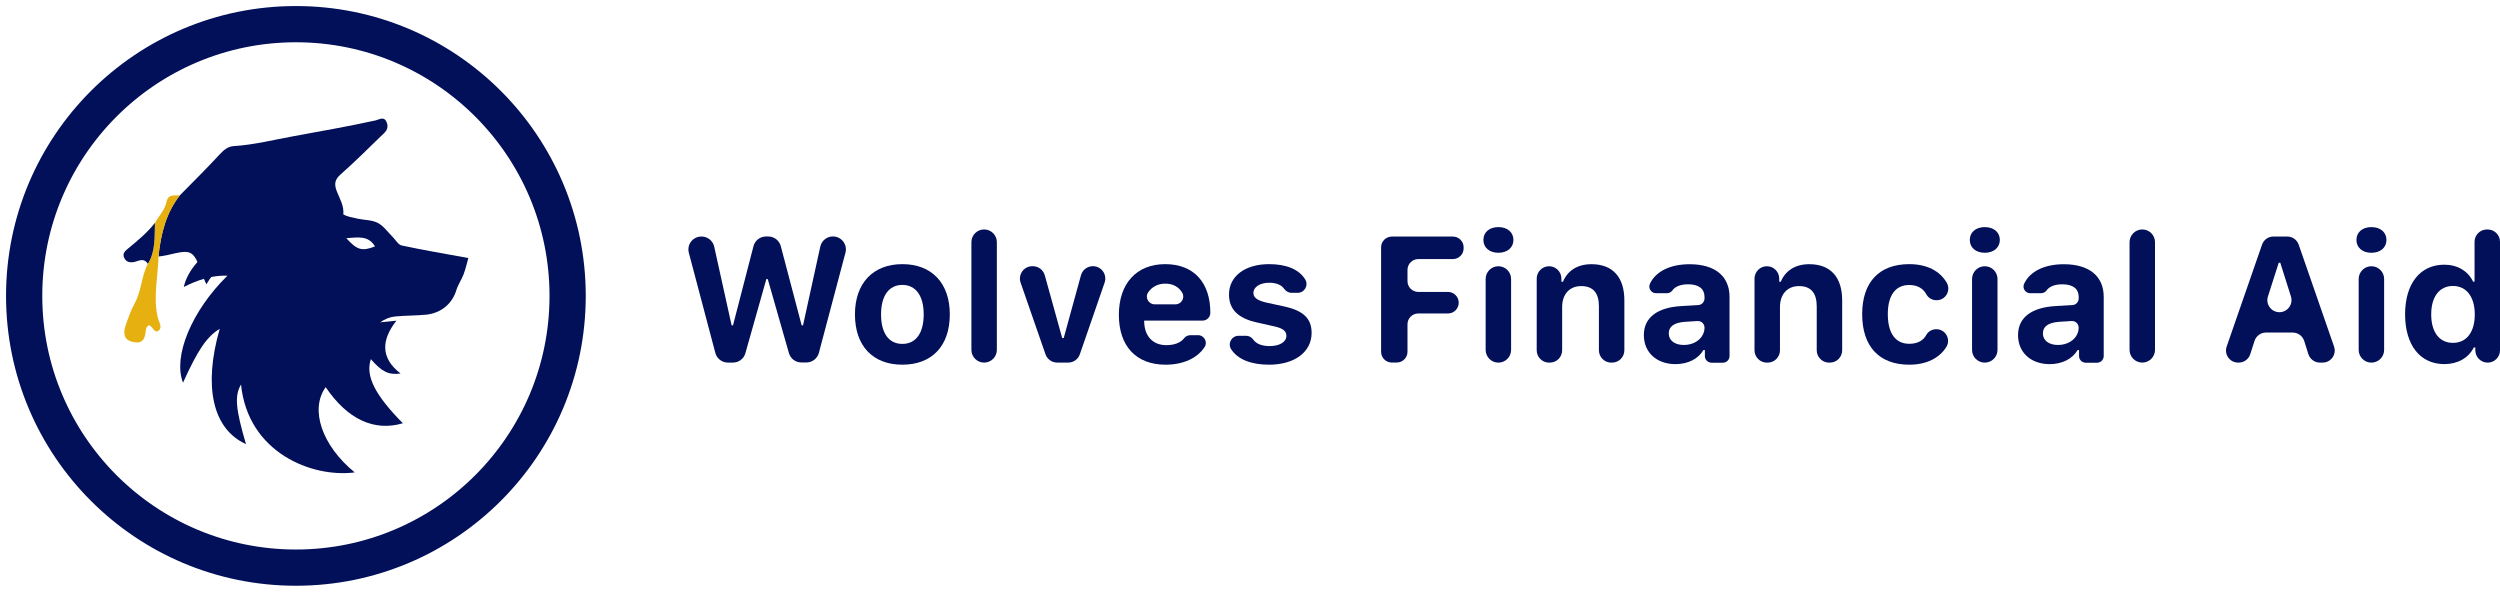 <svg width="207" height="49" viewBox="0 0 207 49" fill="none" xmlns="http://www.w3.org/2000/svg">
<path d="M33.259 20.326C32.97 20.265 32.76 19.859 32.508 19.612C32.103 19.215 31.757 18.698 31.272 18.451C30.769 18.199 30.134 18.227 29.565 18.096C29.183 18.007 28.754 17.947 28.432 17.751C28.409 17.737 28.385 17.723 28.362 17.709C27.602 17.177 26.907 16.547 26.179 15.96C25.461 15.382 24.747 14.803 23.996 14.197C23.371 15.386 23.334 16.711 24.038 18.059C23.964 18.073 23.884 18.087 23.81 18.101C20.508 18.716 17.816 20.046 16.347 21.697C15.769 22.345 15.377 23.045 15.218 23.763C15.759 23.488 16.31 23.25 16.883 23.087C17.079 23.026 17.275 22.979 17.48 22.937C17.914 22.854 18.362 22.811 18.833 22.826C15.853 25.75 14.304 29.528 15.153 31.687C16.389 28.959 17.121 27.881 18.194 27.224C16.813 32.014 17.616 35.535 20.367 36.771C19.505 33.847 19.411 32.76 19.957 31.837C20.526 37.485 25.829 39.57 29.369 39.117C26.65 36.888 25.638 33.903 26.967 32.056C28.763 34.715 30.979 35.75 33.357 35.046C31.03 32.69 30.242 31.114 30.708 29.738C31.622 30.787 32.177 31.062 33.166 30.927C31.51 29.645 31.557 28.18 32.821 26.552C32.27 26.608 31.874 26.65 31.482 26.687C31.874 26.408 32.294 26.244 32.728 26.202C33.567 26.123 34.416 26.137 35.256 26.058C36.52 25.941 37.443 25.144 37.784 24.029C37.923 23.567 38.222 23.152 38.39 22.7C38.572 22.21 38.684 21.692 38.777 21.366C36.795 21.002 35.022 20.703 33.259 20.326ZM28.674 19.719C29.626 19.663 30.498 19.467 31.049 20.405C29.966 20.82 29.565 20.713 28.674 19.719Z" fill="#020F59"/>
<path d="M17.093 23.539C17.019 23.376 16.93 23.217 16.869 23.045C15.997 20.615 15.997 20.615 13.782 21.137C13.562 21.188 13.339 21.207 13.119 21.24C13.306 19.355 13.758 17.602 14.892 16.174C15.997 15.05 17.117 13.945 18.189 12.784C18.539 12.406 18.87 12.131 19.346 12.098C21.016 11.995 22.672 11.575 24.309 11.277C26.566 10.862 28.838 10.465 31.095 9.971C31.398 9.906 31.804 9.589 32.019 10.13C32.252 10.708 31.837 10.988 31.534 11.282C30.433 12.35 29.341 13.437 28.199 14.444C27.714 14.873 27.653 15.242 27.895 15.862C28.133 16.464 28.497 17.037 28.427 17.765C27.009 17.299 25.694 18.124 24.346 18.357C23.52 18.502 22.63 19.071 21.809 19.575C20.092 20.657 18.25 21.534 17.093 23.539Z" fill="#020F59"/>
<path d="M14.896 16.179C13.763 17.606 13.311 19.36 13.124 21.244C13.082 22.938 12.658 24.621 13.073 26.324C13.152 26.655 13.474 27.084 13.147 27.364C12.802 27.662 12.644 27.037 12.354 26.925C12.075 27.033 12.075 27.336 12.047 27.569C11.93 28.446 11.412 28.423 10.881 28.278C10.246 28.101 10.19 27.55 10.4 26.949C10.619 26.319 10.839 25.68 11.151 25.116C11.716 24.104 11.706 22.854 12.243 21.841C12.886 20.82 12.784 19.621 12.83 18.455C13.147 17.872 13.633 17.439 13.786 16.706C13.931 16.03 14.477 16.212 14.896 16.179Z" fill="#E6B010"/>
<path d="M12.83 18.455C12.784 19.621 12.886 20.82 12.242 21.841C11.874 21.272 11.408 21.669 10.997 21.711C10.661 21.743 10.424 21.65 10.279 21.338C10.116 20.988 10.372 20.773 10.573 20.605C11.366 19.948 12.168 19.299 12.83 18.455Z" fill="#020F59"/>
<path d="M24.5 47C36.926 47 47 36.926 47 24.5C47 12.074 36.926 2 24.5 2C12.074 2 2 12.074 2 24.5C2 36.926 12.074 47 24.5 47Z" stroke="#020F59" stroke-width="3" stroke-miterlimit="10"/>
<path d="M60.693 30.022H60.268C59.781 30.022 59.356 29.693 59.23 29.223L57.036 20.93C56.856 20.251 57.368 19.584 58.074 19.584H58.09C58.593 19.584 59.027 19.935 59.137 20.425L60.577 26.939H60.693L62.388 20.386C62.51 19.912 62.938 19.581 63.425 19.581H63.612C64.098 19.581 64.523 19.909 64.649 20.38L66.376 26.936H66.492L67.919 20.422C68.025 19.928 68.463 19.577 68.966 19.577C69.672 19.577 70.184 20.244 70.004 20.924L67.803 29.216C67.677 29.687 67.252 30.012 66.766 30.012H66.353C65.873 30.012 65.454 29.697 65.323 29.236L63.57 23.105H63.454L61.721 29.233C61.595 29.703 61.173 30.022 60.693 30.022Z" fill="#020F59"/>
<path d="M70.79 26.03C70.79 23.447 72.288 21.871 74.717 21.871C77.146 21.871 78.644 23.44 78.644 26.03C78.644 28.643 77.168 30.196 74.717 30.196C72.265 30.196 70.79 28.64 70.79 26.03ZM76.482 26.03C76.482 24.497 75.831 23.591 74.717 23.591C73.596 23.591 72.951 24.497 72.951 26.03C72.951 27.586 73.589 28.475 74.717 28.475C75.841 28.475 76.482 27.577 76.482 26.03Z" fill="#020F59"/>
<path d="M81.485 18.998C82.065 18.998 82.539 19.468 82.539 20.051V28.968C82.539 29.548 82.069 30.022 81.485 30.022C80.906 30.022 80.432 29.552 80.432 28.968V20.051C80.432 19.471 80.902 18.998 81.485 18.998Z" fill="#020F59"/>
<path d="M88.447 30.022H87.535C87.097 30.022 86.711 29.745 86.566 29.333L84.507 23.405C84.275 22.738 84.771 22.042 85.477 22.042H85.519C85.98 22.042 86.382 22.348 86.508 22.793L87.948 27.986H88.077L89.504 22.793C89.626 22.348 90.032 22.039 90.493 22.039C91.198 22.039 91.691 22.732 91.463 23.398L89.414 29.326C89.272 29.745 88.885 30.022 88.447 30.022Z" fill="#020F59"/>
<path d="M99.195 27.751C99.7 27.751 100.019 28.314 99.742 28.736C99.137 29.654 97.987 30.196 96.505 30.196C94.076 30.196 92.642 28.662 92.642 26.072C92.642 23.476 94.105 21.871 96.476 21.871C98.827 21.871 100.216 23.369 100.216 25.901C100.216 26.256 99.929 26.546 99.572 26.546H94.739V26.655C94.768 27.841 95.464 28.578 96.563 28.578C97.255 28.578 97.767 28.372 98.051 27.999C98.173 27.834 98.376 27.754 98.579 27.754H99.195V27.751ZM95.609 25.199H97.326C97.819 25.199 98.138 24.664 97.89 24.239C97.61 23.759 97.12 23.485 96.485 23.485C95.867 23.485 95.364 23.759 95.061 24.22C94.784 24.639 95.106 25.199 95.609 25.199Z" fill="#020F59"/>
<path d="M105.074 21.871C106.54 21.871 107.571 22.316 108.073 23.14C108.367 23.624 108.015 24.245 107.452 24.245H106.933C106.682 24.245 106.459 24.104 106.314 23.898C106.095 23.591 105.677 23.411 105.09 23.411C104.34 23.411 103.782 23.753 103.782 24.258C103.782 24.648 104.124 24.887 104.861 25.054L106.359 25.38C107.906 25.721 108.602 26.372 108.602 27.564C108.602 29.155 107.178 30.196 105.087 30.196C103.57 30.196 102.484 29.748 101.943 28.923C101.627 28.443 101.978 27.802 102.555 27.802H103.173C103.412 27.802 103.631 27.921 103.769 28.118C104.011 28.462 104.472 28.656 105.132 28.656C105.95 28.656 106.514 28.314 106.514 27.802C106.514 27.412 106.211 27.174 105.509 27.023L104.062 26.697C102.516 26.356 101.762 25.618 101.762 24.39C101.756 22.876 103.086 21.871 105.074 21.871Z" fill="#020F59"/>
<path d="M114.355 29.129V20.479C114.355 19.986 114.755 19.587 115.248 19.587H120.296C120.789 19.587 121.189 19.986 121.189 20.479V20.56C121.189 21.053 120.789 21.452 120.296 21.452H117.432C116.939 21.452 116.54 21.852 116.54 22.345V23.279C116.54 23.772 116.939 24.171 117.432 24.171H119.89C120.383 24.171 120.783 24.571 120.783 25.064C120.783 25.557 120.383 25.956 119.89 25.956H117.432C116.939 25.956 116.54 26.356 116.54 26.849V29.126C116.54 29.619 116.14 30.018 115.647 30.018H115.251C114.755 30.022 114.355 29.622 114.355 29.129Z" fill="#020F59"/>
<path d="M122.825 19.867C122.825 19.239 123.308 18.804 124.069 18.804C124.819 18.804 125.312 19.239 125.312 19.867C125.312 20.489 124.819 20.93 124.069 20.93C123.312 20.93 122.825 20.489 122.825 19.867ZM124.066 22.045C124.645 22.045 125.119 22.515 125.119 23.099V28.972C125.119 29.552 124.649 30.025 124.066 30.025C123.486 30.025 123.012 29.555 123.012 28.972V23.099C123.015 22.515 123.486 22.045 124.066 22.045Z" fill="#020F59"/>
<path d="M128.263 22.045C128.827 22.045 129.284 22.503 129.284 23.067V23.328H129.413C129.784 22.432 130.592 21.875 131.772 21.875C133.543 21.875 134.497 22.96 134.497 24.867V29.004C134.497 29.568 134.04 30.025 133.476 30.025H133.411C132.848 30.025 132.39 29.568 132.39 29.004V25.367C132.39 24.268 131.92 23.688 130.921 23.688C129.945 23.688 129.346 24.375 129.346 25.425V29.004C129.346 29.568 128.888 30.025 128.324 30.025H128.26C127.696 30.025 127.239 29.568 127.239 29.004V23.067C127.245 22.5 127.703 22.045 128.263 22.045Z" fill="#020F59"/>
<path d="M136.111 27.744C136.111 26.298 137.22 25.46 139.201 25.344L140.615 25.26C140.905 25.244 141.134 25.003 141.134 24.713V24.581C141.134 23.914 140.657 23.54 139.787 23.54C139.156 23.54 138.698 23.72 138.463 24.059C138.36 24.204 138.183 24.278 138.002 24.278H137.116C136.717 24.278 136.446 23.862 136.614 23.498C137.084 22.483 138.279 21.878 139.9 21.878C142.013 21.878 143.205 22.876 143.205 24.584V29.481C143.205 29.784 142.961 30.032 142.654 30.032H141.714C141.411 30.032 141.163 29.787 141.163 29.481V28.988H141.034C140.622 29.719 139.755 30.151 138.721 30.151C137.191 30.144 136.111 29.204 136.111 27.744ZM141.134 27.129C141.134 26.81 140.866 26.559 140.548 26.581L139.52 26.646C138.615 26.71 138.173 27.035 138.173 27.609C138.173 28.202 138.685 28.563 139.417 28.563C140.396 28.563 141.134 27.938 141.134 27.129Z" fill="#020F59"/>
<path d="M146.298 22.045C146.862 22.045 147.319 22.503 147.319 23.067V23.328H147.448C147.819 22.432 148.627 21.875 149.807 21.875C151.578 21.875 152.532 22.96 152.532 24.867V29.004C152.532 29.568 152.075 30.025 151.511 30.025H151.446C150.883 30.025 150.425 29.568 150.425 29.004V25.367C150.425 24.268 149.955 23.688 148.956 23.688C147.98 23.688 147.381 24.375 147.381 25.425V29.004C147.381 29.568 146.923 30.025 146.359 30.025H146.295C145.731 30.025 145.274 29.568 145.274 29.004V23.067C145.277 22.5 145.734 22.045 146.298 22.045Z" fill="#020F59"/>
<path d="M160.335 24.858C159.983 24.858 159.658 24.668 159.494 24.358C159.239 23.885 158.762 23.598 158.083 23.598C156.949 23.598 156.311 24.445 156.311 26.014C156.311 27.606 156.955 28.466 158.083 28.466C158.75 28.466 159.239 28.215 159.5 27.731C159.661 27.432 159.99 27.258 160.331 27.258C161.092 27.258 161.556 28.099 161.15 28.74C160.57 29.654 159.51 30.196 158.086 30.196C155.599 30.196 154.188 28.691 154.188 26.014C154.188 23.366 155.592 21.871 158.086 21.871C159.552 21.871 160.612 22.435 161.179 23.389C161.565 24.036 161.108 24.858 160.354 24.858H160.335Z" fill="#020F59"/>
<path d="M163.099 19.867C163.099 19.239 163.582 18.804 164.342 18.804C165.096 18.804 165.586 19.239 165.586 19.867C165.586 20.489 165.093 20.93 164.342 20.93C163.585 20.93 163.099 20.489 163.099 19.867ZM164.339 22.045C164.919 22.045 165.393 22.515 165.393 23.099V28.972C165.393 29.552 164.922 30.025 164.339 30.025C163.759 30.025 163.286 29.555 163.286 28.972V23.099C163.289 22.515 163.759 22.045 164.339 22.045Z" fill="#020F59"/>
<path d="M167.094 27.744C167.094 26.298 168.202 25.46 170.183 25.344L171.598 25.26C171.888 25.244 172.116 25.003 172.116 24.713V24.581C172.116 23.914 171.639 23.54 170.77 23.54C170.138 23.54 169.681 23.72 169.446 24.059C169.342 24.204 169.165 24.278 168.985 24.278H168.099C167.699 24.278 167.429 23.862 167.596 23.498C168.067 22.483 169.262 21.878 170.882 21.878C172.996 21.878 174.188 22.876 174.188 24.584V29.481C174.188 29.784 173.943 30.032 173.637 30.032H172.696C172.393 30.032 172.145 29.787 172.145 29.481V28.988H172.016C171.604 29.719 170.737 30.151 169.703 30.151C168.17 30.144 167.094 29.204 167.094 27.744ZM172.113 27.129C172.113 26.81 171.846 26.559 171.527 26.581L170.499 26.646C169.594 26.71 169.152 27.035 169.152 27.609C169.152 28.202 169.665 28.563 170.396 28.563C171.375 28.563 172.113 27.938 172.113 27.129Z" fill="#020F59"/>
<path d="M177.38 18.998C177.96 18.998 178.434 19.468 178.434 20.051V28.968C178.434 29.548 177.963 30.022 177.38 30.022C176.8 30.022 176.327 29.552 176.327 28.968V20.051C176.33 19.471 176.8 18.998 177.38 18.998Z" fill="#020F59"/>
<path d="M189.832 27.535H187.625C187.19 27.535 186.807 27.815 186.675 28.227L186.32 29.329C186.188 29.741 185.802 30.022 185.37 30.022H185.312C184.626 30.022 184.143 29.345 184.368 28.695L187.297 20.257C187.435 19.854 187.815 19.584 188.24 19.584H189.387C189.813 19.584 190.193 19.854 190.331 20.257L193.26 28.695C193.485 29.345 193.002 30.022 192.316 30.022H192.087C191.652 30.022 191.266 29.738 191.133 29.323L190.789 28.231C190.653 27.815 190.267 27.535 189.832 27.535ZM188.737 25.85C189.413 25.85 189.893 25.193 189.69 24.548L188.807 21.755H188.679L187.786 24.545C187.577 25.189 188.06 25.85 188.737 25.85Z" fill="#020F59"/>
<path d="M195.112 19.867C195.112 19.239 195.595 18.804 196.356 18.804C197.106 18.804 197.599 19.239 197.599 19.867C197.599 20.489 197.106 20.93 196.356 20.93C195.599 20.93 195.112 20.489 195.112 19.867ZM196.352 22.045C196.932 22.045 197.406 22.515 197.406 23.099V28.972C197.406 29.552 196.935 30.025 196.352 30.025C195.772 30.025 195.299 29.555 195.299 28.972V23.099C195.302 22.515 195.772 22.045 196.352 22.045Z" fill="#020F59"/>
<path d="M199.142 26.024C199.142 23.485 200.386 21.916 202.39 21.916C203.469 21.916 204.358 22.438 204.771 23.321H204.893V20.022C204.893 19.458 205.35 19.001 205.914 19.001H205.979C206.542 19.001 207 19.458 207 20.022V29.004C207 29.568 206.542 30.025 205.979 30.025C205.415 30.025 204.957 29.568 204.957 29.004V28.772H204.828C204.403 29.632 203.498 30.148 202.39 30.148C200.379 30.144 199.142 28.569 199.142 26.024ZM201.304 26.03C201.304 27.506 201.977 28.389 203.105 28.389C204.233 28.389 204.912 27.499 204.912 26.037C204.912 24.584 204.226 23.678 203.105 23.678C201.984 23.678 201.304 24.568 201.304 26.03Z" fill="#020F59"/>
</svg>
